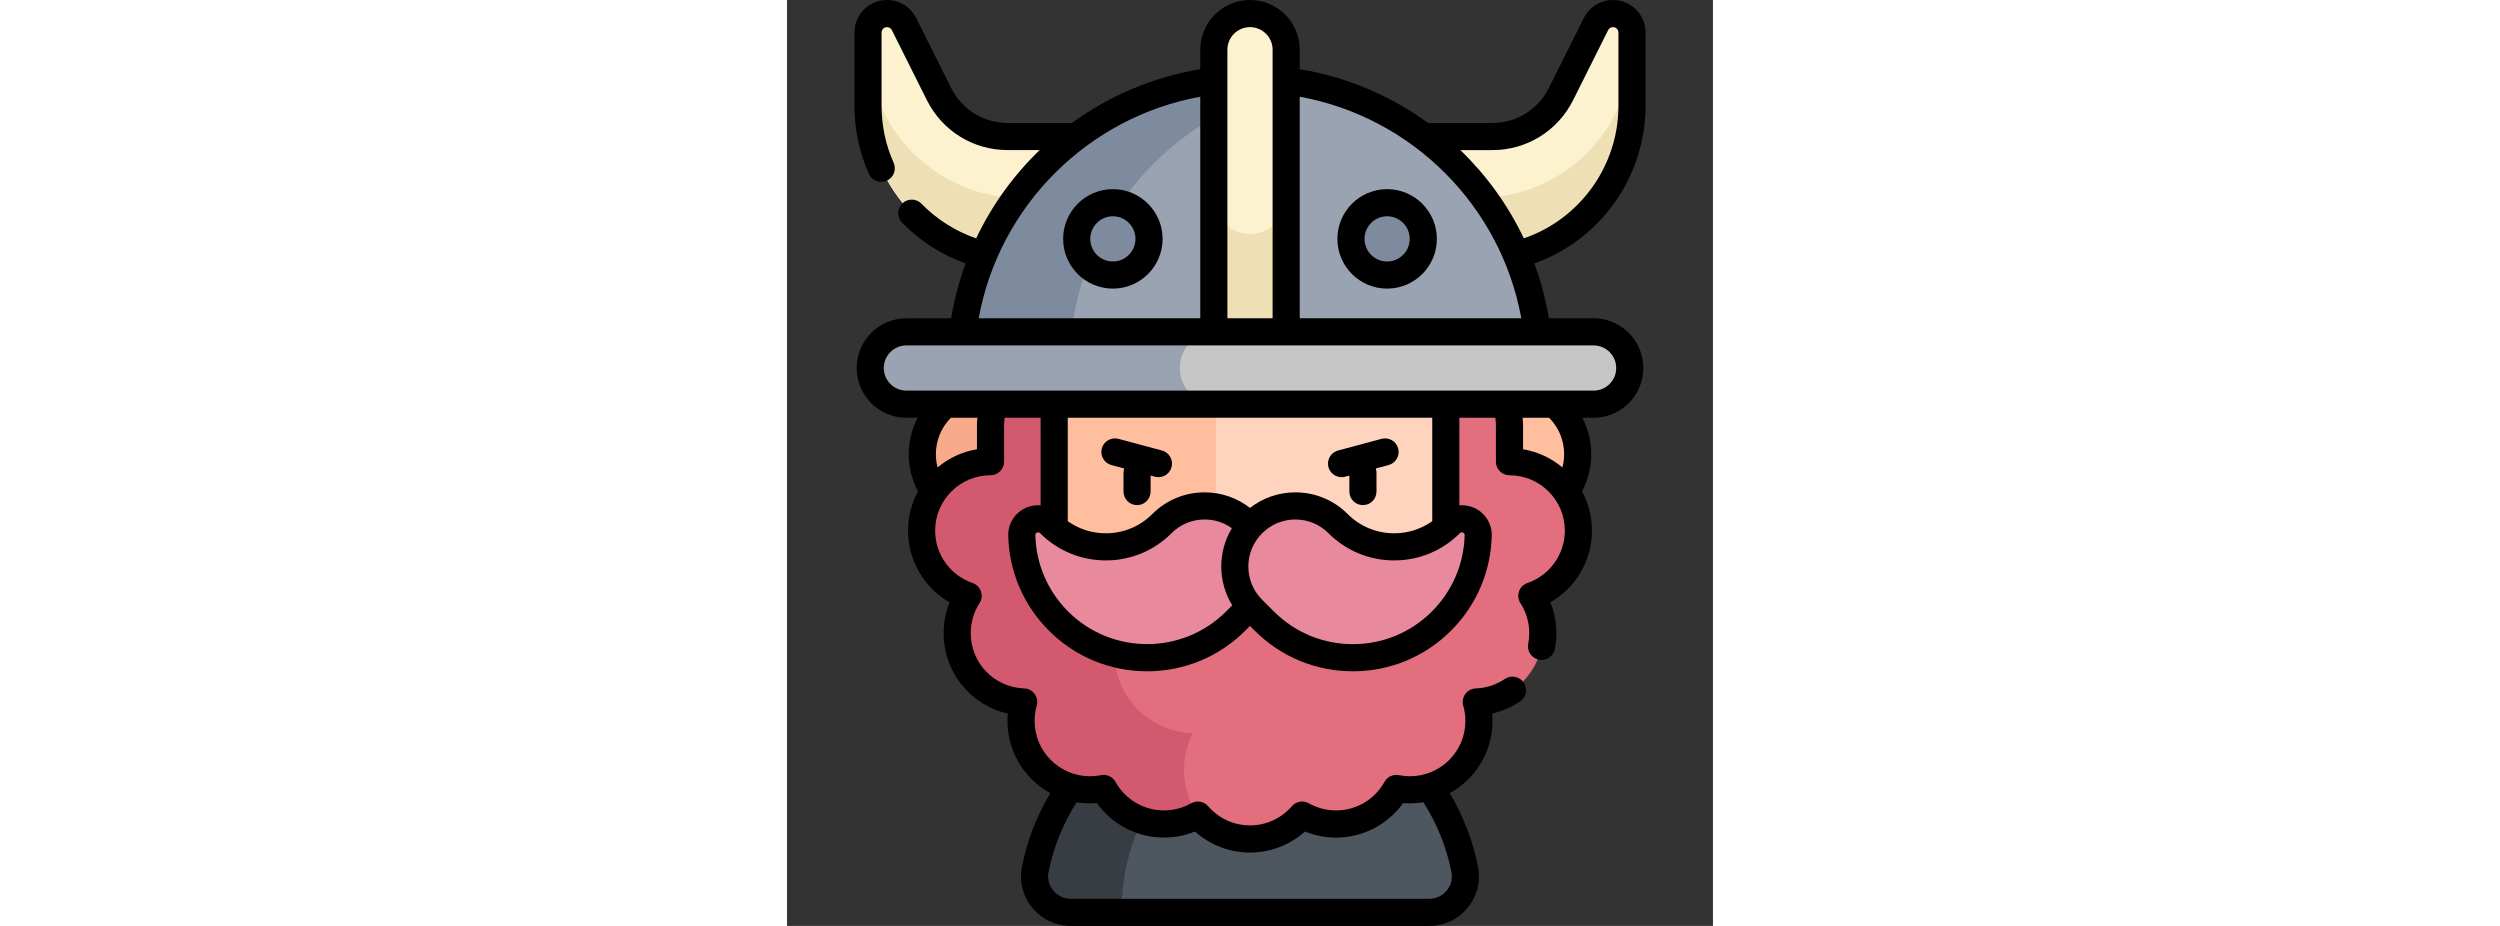 <svg id="Capa_1" enable-background="new 0 0 512 512" width="135" height="50" viewBox="0 0 512 512"  xmlns="http://www.w3.org/2000/svg"><rect x="0" y="0" width="512" height="512" fill="#333333" stroke="none"/><g><g><circle cx="401.128" cy="251.131" fill="#ffbf9e" r="36.081"/></g><g><circle cx="110.87" cy="251.131" fill="#f7ab8b" r="36.081"/></g><g><path d="m156.905 504.5c-12.566 0-22.098-11.469-19.643-23.793 11.054-55.475 60.014-97.282 118.738-97.282s107.684 41.808 118.738 97.282c2.456 12.324-7.076 23.793-19.643 23.793z" fill="#4e5660"/></g><g><path d="m280.993 386.03c-8.065-1.705-16.426-2.605-24.993-2.605-58.6 0-107.629 41.885-118.724 97.271-2.469 12.326 7.069 23.804 19.64 23.804h28.008c.001-58.166 41.276-106.909 96.069-118.47z" fill="#383c43"/></g><g><path d="m437.597 293.42c0-21.049-17.063-38.112-38.112-38.112v-20.678l-1.373-19.941c-9.706-69.807-69.633-123.545-142.112-123.545s-132.406 53.738-142.112 123.545l-1.373 19.941v20.678c-21.049 0-38.112 17.063-38.112 38.112 0 16.718 10.769 30.911 25.744 36.048-3.831 5.944-6.063 13.016-6.063 20.613 0 20.602 16.35 37.375 36.78 38.078-.95 3.329-1.469 6.84-1.469 10.474 0 21.049 17.063 38.112 38.112 38.112 2.591 0 5.121-.261 7.568-.754 6.501 11.72 18.994 19.656 33.345 19.656 6.816 0 13.208-1.798 18.744-4.932 6.989 8.085 17.311 13.208 28.836 13.208s21.848-5.123 28.836-13.208c5.536 3.134 11.928 4.932 18.744 4.932 14.352 0 26.845-7.936 33.345-19.656 2.446.493 4.976.754 7.568.754 21.049 0 38.112-17.063 38.112-38.112 0-3.634-.519-7.145-1.469-10.474 20.431-.703 36.78-17.476 36.78-38.078 0-7.597-2.232-14.669-6.063-20.613 14.976-5.137 25.744-19.33 25.744-36.048z" fill="#e26e7e"/></g><g><path d="m227.175 450.727c-4.843-7.124-7.676-15.724-7.676-24.988 0-7.339 1.788-14.257 4.935-20.36-24.098-.551-43.467-20.244-43.467-44.474 0-24.577 19.923-44.5 44.5-44.5v-221.998c-58.221 12.619-103.275 60.568-111.577 120.282l-1.373 19.941v20.678c-21.049 0-38.112 17.063-38.112 38.112 0 16.718 10.769 30.911 25.744 36.048-3.831 5.944-6.063 13.016-6.063 20.613 0 20.602 16.35 37.375 36.78 38.078-.95 3.329-1.469 6.84-1.469 10.474 0 21.049 17.063 38.112 38.112 38.112 2.591 0 5.121-.261 7.568-.754 6.501 11.72 18.994 19.656 33.345 19.656 6.816 0 13.208-1.798 18.744-4.932.002.004.005.008.009.012z" fill="#d3596e"/></g><g><g><path d="m447.321 13.308-19.349 38.699c-7.199 14.398-21.915 23.493-38.013 23.493h-267.917c-16.098 0-30.814-9.095-38.013-23.493l-19.35-38.699c-1.78-3.56-5.418-5.808-9.397-5.808-5.803 0-10.507 4.704-10.507 10.507v40.493c0 46.944 38.056 85 85 85h252.45c46.944 0 85-38.056 85-85v-40.493c0-5.803-4.704-10.507-10.507-10.507-3.979 0-7.617 2.248-9.397 5.808z" fill="#fcf2d0"/></g></g><g><g><path d="m382.225 109.5h-252.45c-46.944 0-85-38.056-85-85v34c0 46.944 38.056 85 85 85h252.45c46.944 0 85-38.056 85-85v-34c0 46.944-38.056 85-85 85z" fill="#efdfb4"/></g></g><g><g><path d="m255.999 43.5c-88.366 0-160 71.634-160 160h320c0-88.366-71.635-160-160-160z" fill="#9aa3b1"/></g></g><g><path d="m256 43.5h-.001c-88.365 0-160 71.634-160 160h60c0-67.146 41.365-124.623 100.001-148.357z" fill="#7e8b9e"/></g><g><path d="m256 7.5c-11.046 0-20 8.954-20 20v176h40v-176c0-11.046-8.954-20-20-20z" fill="#fcf2d0"/></g><g><path d="m256 129.407c-11.046 0-20-8.954-20-20v94.093h40v-94.093c0 11.046-8.954 20-20 20z" fill="#efdfb4"/></g><g><path d="m147.726 213.137v75.424c0 22.281 18.063 40.344 40.344 40.344h135.861c22.281 0 40.344-18.063 40.344-40.344v-75.424z" fill="#ffd4be"/></g><g><path d="m237.175 288.561v-75.424h-89.449v75.424c0 22.281 18.063 40.344 40.344 40.344h89.449c-22.282 0-40.344-18.062-40.344-40.344z" fill="#ffbf9e"/></g><g><path d="m207.315 249.111-24.065-6.448c-3.995-1.067-8.113 1.302-9.186 5.304-1.072 4.001 1.302 8.113 5.303 9.186l7.078 1.897c-.252.75-.394 1.551-.394 2.386v10.366c0 4.142 3.358 7.5 7.5 7.5s7.5-3.358 7.5-7.5v-8.839l2.381.638c.65.174 1.303.257 1.946.257 3.311 0 6.342-2.21 7.24-5.561 1.072-4.001-1.302-8.113-5.303-9.186z"/><path d="m337.936 247.967c-1.071-4.001-5.183-6.373-9.186-5.304l-24.065 6.448c-4.001 1.072-6.375 5.185-5.303 9.186.897 3.351 3.928 5.561 7.239 5.561.643 0 1.296-.083 1.946-.257l2.381-.638v8.839c0 4.142 3.357 7.5 7.5 7.5s7.5-3.358 7.5-7.5v-10.366c0-.835-.142-1.636-.394-2.386l7.079-1.897c4.001-1.073 6.375-5.185 5.303-9.186z"/></g><g><path d="m145.232 289.522c17.134 17.149 44.928 17.155 62.07.014 13.042-13.042 34.188-13.042 47.23 0l.108.108c13.042 13.042 13.042 34.188 0 47.23l-6.521 6.521c-27.07 27.07-70.959 27.07-98.029 0-13.101-13.101-19.861-30.142-20.28-47.309-.199-8.134 9.672-12.319 15.422-6.564z" fill="#e8899e"/></g><g><path d="m366.769 289.522c-17.134 17.149-44.928 17.155-62.07.014-13.042-13.042-34.188-13.042-47.23 0l-.108.108c-13.042 13.042-13.042 34.188 0 47.23l6.521 6.521c27.07 27.07 70.959 27.07 98.029 0 13.101-13.101 19.861-30.142 20.28-47.309.198-8.134-9.672-12.319-15.422-6.564z" fill="#e8899e"/></g><g><path d="m446 223.5h-380c-11.046 0-20-8.954-20-20 0-11.046 8.954-20 20-20h380c11.046 0 20 8.954 20 20 0 11.046-8.954 20-20 20z" fill="#c6c6c6"/></g><g><path d="m217.175 203.5c0-11.046 8.954-20 20-20h-171.175c-11.046 0-20 8.954-20 20s8.954 20 20 20h171.175c-11.046 0-20-8.954-20-20z" fill="#9aa3b1"/></g><g><circle cx="331.823" cy="132.092" fill="#7e8b9e" r="20"/></g><g><circle cx="180.175" cy="132.092" fill="#7e8b9e" r="20"/></g><g><path d="m474.725 58.5v-40.494c0-9.928-8.077-18.006-18.006-18.006-6.865 0-13.037 3.814-16.105 9.954l-19.35 38.698c-5.967 11.934-17.963 19.348-31.305 19.348h-35.485c-20.608-15.001-44.766-25.413-70.974-29.743v-10.757c0-15.164-12.337-27.5-27.5-27.5-15.164 0-27.5 12.336-27.5 27.5v10.756c-26.198 4.329-50.353 14.742-70.962 29.744h-35.497c-13.343 0-25.338-7.414-31.305-19.348l-19.349-38.697c-3.069-6.141-9.24-9.955-16.105-9.955-9.929 0-18.007 8.078-18.007 18.006v40.494c0 13.088 2.681 25.741 7.967 37.608 1.244 2.792 3.984 4.45 6.855 4.45 1.02 0 2.056-.209 3.048-.651 3.784-1.686 5.484-6.12 3.799-9.903-4.426-9.934-6.669-20.533-6.669-31.504v-40.494c0-1.658 1.349-3.006 3.007-3.006 1.146 0 2.176.637 2.689 1.662l19.35 38.698c8.523 17.049 25.66 27.64 44.721 27.64h17.635c-14.442 13.944-26.387 30.459-35.094 48.813-11.389-3.915-21.769-10.476-30.261-19.173-2.894-2.964-7.643-3.02-10.605-.126-2.964 2.894-3.02 7.642-.126 10.605 9.896 10.134 21.949 17.83 35.176 22.539-3.579 9.722-6.281 19.867-8.012 30.341h-24.755c-15.164 0-27.5 12.336-27.5 27.5s12.337 27.501 27.5 27.501h6.218c-3.202 6.147-4.929 13.038-4.929 20.131 0 7.235 1.769 14.253 5.143 20.548-3.522 6.467-5.529 13.873-5.529 21.741 0 16.577 8.963 31.6 22.988 39.607-2.177 5.39-3.306 11.167-3.306 17.054 0 21.777 15.024 39.913 35.493 44.488-.121 1.351-.182 2.707-.182 4.064 0 17.205 9.578 32.211 23.679 39.978-7.528 12.573-12.793 26.207-15.668 40.63-1.604 8.047.471 16.312 5.692 22.676 5.257 6.408 13.022 10.083 21.306 10.083h198.191c8.284 0 16.05-3.675 21.307-10.083 5.221-6.364 7.295-14.628 5.691-22.675-2.875-14.43-8.143-28.06-15.67-40.629 14.102-7.767 23.681-22.774 23.681-39.979 0-1.363-.062-2.725-.184-4.081 5.486-1.244 10.711-3.498 15.413-6.678 3.432-2.32 4.332-6.983 2.012-10.414-2.321-3.432-6.984-4.332-10.414-2.012-4.752 3.214-10.304 5.017-16.054 5.215-2.307.08-4.448 1.216-5.806 3.082s-1.782 4.253-1.148 6.472c.783 2.745 1.181 5.576 1.181 8.416 0 16.879-13.732 30.612-30.611 30.612-2.041 0-4.089-.204-6.087-.606-3.204-.644-6.454.857-8.039 3.714-5.404 9.742-15.668 15.794-26.787 15.794-5.271 0-10.475-1.369-15.049-3.959-3.112-1.762-7.033-1.082-9.369 1.623-5.83 6.744-14.272 10.612-23.162 10.612s-17.333-3.868-23.163-10.613c-2.337-2.705-6.259-3.382-9.369-1.622-4.574 2.59-9.777 3.958-15.048 3.958-11.119 0-21.383-6.052-26.787-15.794-1.585-2.857-4.839-4.358-8.04-3.714-1.997.402-4.045.606-6.086.606-16.879 0-30.612-13.732-30.612-30.612 0-2.836.397-5.668 1.182-8.417.633-2.219.209-4.606-1.149-6.472s-3.5-3.002-5.806-3.082c-16.563-.57-29.538-14.003-29.538-30.583 0-5.887 1.683-11.61 4.867-16.55 1.249-1.938 1.537-4.343.782-6.521-.756-2.178-2.471-3.888-4.652-4.636-12.368-4.243-20.678-15.878-20.678-28.954 0-16.879 13.732-30.612 30.612-30.612 4.142 0 7.5-3.358 7.5-7.5v-20.42l.268-3.888h19.944v48.427c-2.64-.22-5.351.187-7.914 1.285-6.24 2.673-10.166 8.779-10 15.557.483 19.8 8.465 38.42 22.475 52.429 14.509 14.509 33.799 22.5 54.317 22.5s39.809-7.99 54.318-22.5l2.576-2.576 2.578 2.578c14.509 14.509 33.799 22.5 54.317 22.5 20.52 0 39.81-7.991 54.317-22.5 14.011-14.009 21.992-32.629 22.476-52.43.165-6.777-3.761-12.883-10.001-15.556-2.562-1.097-5.273-1.504-7.913-1.284v-48.428h19.943l.268 3.888v20.42c0 4.142 3.357 7.5 7.5 7.5 16.879 0 30.611 13.732 30.611 30.612 0 13.076-8.31 24.711-20.678 28.954-2.181.748-3.896 2.458-4.652 4.636s-.467 4.583.782 6.521c3.184 4.94 4.867 10.664 4.867 16.55 0 1.983-.19 3.968-.567 5.9-.791 4.066 1.863 8.003 5.93 8.795.483.094.966.14 1.44.14 3.518 0 6.657-2.487 7.354-6.068.559-2.875.843-5.824.843-8.767 0-5.887-1.13-11.664-3.307-17.054 14.024-8.007 22.987-23.031 22.987-39.607 0-7.871-2.009-15.279-5.533-21.748 3.371-6.296 5.144-13.322 5.144-20.541 0-7.077-1.737-13.974-4.943-20.131h6.237c15.163 0 27.5-12.336 27.5-27.5s-12.337-27.5-27.5-27.5h-24.758c-1.73-10.473-4.431-20.616-8.007-30.336 36.541-12.985 61.49-47.845 61.49-87.164zm-303.39 385.585c8.508 11.872 22.288 19.062 37.085 19.062 5.896 0 11.736-1.15 17.167-3.356 8.32 7.45 19.123 11.632 30.413 11.632s22.093-4.183 30.412-11.632c5.433 2.207 11.272 3.356 17.168 3.356 14.798 0 28.577-7.19 37.086-19.062 1.273.106 2.551.16 3.827.16 2.522 0 4.994-.215 7.405-.61 7.532 11.828 12.742 24.773 15.484 38.539.723 3.624-.217 7.353-2.577 10.229-2.396 2.922-5.936 4.597-9.71 4.597h-198.19c-3.774 0-7.313-1.675-9.709-4.597-2.36-2.877-3.3-6.606-2.578-10.23 2.742-13.759 7.947-26.708 15.479-38.54 2.413.396 4.887.611 7.41.611 1.276.001 2.554-.053 3.828-.159zm218.624-361.085c19.061 0 36.196-10.591 44.721-27.64l19.351-38.699c.512-1.025 1.542-1.662 2.688-1.662 1.657 0 3.006 1.349 3.006 3.006v40.495c0 33.229-21.266 62.65-52.31 73.301-8.704-18.35-20.643-34.86-35.08-48.801zm-133.959-68c6.893 0 12.5 5.607 12.5 12.5v148.5h-25v-148.5c0-6.893 5.608-12.5 12.5-12.5zm-27.5 38.479v122.521h-122.527c11.325-62.205 60.391-111.206 122.527-122.521zm-123.468 180.636c-.012.171-.018.343-.018.515v13.794c-8.193 1.361-15.652 4.918-21.758 10.037-.628-2.373-.968-4.829-.968-7.331 0-7.573 3.008-14.792 8.307-20.131h14.651zm50.361 103.976c-11.273-11.274-17.696-26.257-18.085-42.189-.006-.248-.024-1.001.911-1.402.642-.275 1.218-.168 1.708.323 9.704 9.711 22.608 15.062 36.336 15.064h.012c13.724 0 26.626-5.344 36.331-15.049 4.892-4.891 11.395-7.585 18.312-7.585 5.484 0 10.704 1.699 15.071 4.838-7.903 13.066-7.838 29.626.19 42.637l-3.362 3.362c-24.104 24.104-63.322 24.104-87.424.001zm218.388-43.591c.936.4.917 1.154.911 1.402-.389 15.933-6.812 30.916-18.086 42.189-11.675 11.676-27.198 18.106-43.711 18.106-16.512 0-32.035-6.43-43.711-18.106l-6.521-6.52c-10.097-10.097-10.097-26.526-.013-36.611l.121-.12c4.891-4.891 11.394-7.585 18.311-7.585 6.918 0 13.421 2.694 18.312 7.585 9.705 9.705 22.606 15.049 36.332 15.049h.012c13.729-.003 26.633-5.353 36.336-15.065.489-.49 1.064-.6 1.707-.324zm-17.006-6.32c-6.107 4.351-13.39 6.707-21.04 6.708-.003 0-.005 0-.008 0-9.718 0-18.854-3.784-25.725-10.655-7.725-7.725-17.994-11.979-28.919-11.979-9.208 0-17.945 3.033-25.084 8.603-7.144-5.572-15.878-8.603-25.082-8.603-10.924 0-21.194 4.254-28.918 11.979-6.872 6.872-16.006 10.655-25.725 10.655-.002 0-.006 0-.008 0-7.649-.001-14.932-2.357-21.039-6.708v-57.18h201.548zm72.933-37.049c0 2.498-.339 4.955-.967 7.329-6.106-5.118-13.564-8.674-21.756-10.035v-13.795c0-.172-.006-.344-.018-.516l-.214-3.114h14.656c5.292 5.337 8.299 12.58 8.299 20.131zm28.792-47.631c0 6.893-5.607 12.5-12.5 12.5h-380c-6.893 0-12.5-5.607-12.5-12.5s5.608-12.5 12.5-12.5h380c6.893 0 12.5 5.607 12.5 12.5zm-175-27.5v-122.52c62.159 11.318 111.198 60.306 122.523 122.52z"/><path d="m331.823 104.592c-15.163 0-27.5 12.336-27.5 27.5s12.337 27.5 27.5 27.5 27.5-12.336 27.5-27.5-12.337-27.5-27.5-27.5zm0 40c-6.893 0-12.5-5.607-12.5-12.5s5.607-12.5 12.5-12.5 12.5 5.607 12.5 12.5-5.608 12.5-12.5 12.5z"/><path d="m180.175 104.592c-15.164 0-27.5 12.336-27.5 27.5s12.336 27.5 27.5 27.5 27.5-12.336 27.5-27.5-12.337-27.5-27.5-27.5zm0 40c-6.893 0-12.5-5.607-12.5-12.5s5.607-12.5 12.5-12.5 12.5 5.607 12.5 12.5-5.608 12.5-12.5 12.5z"/></g></g></svg>